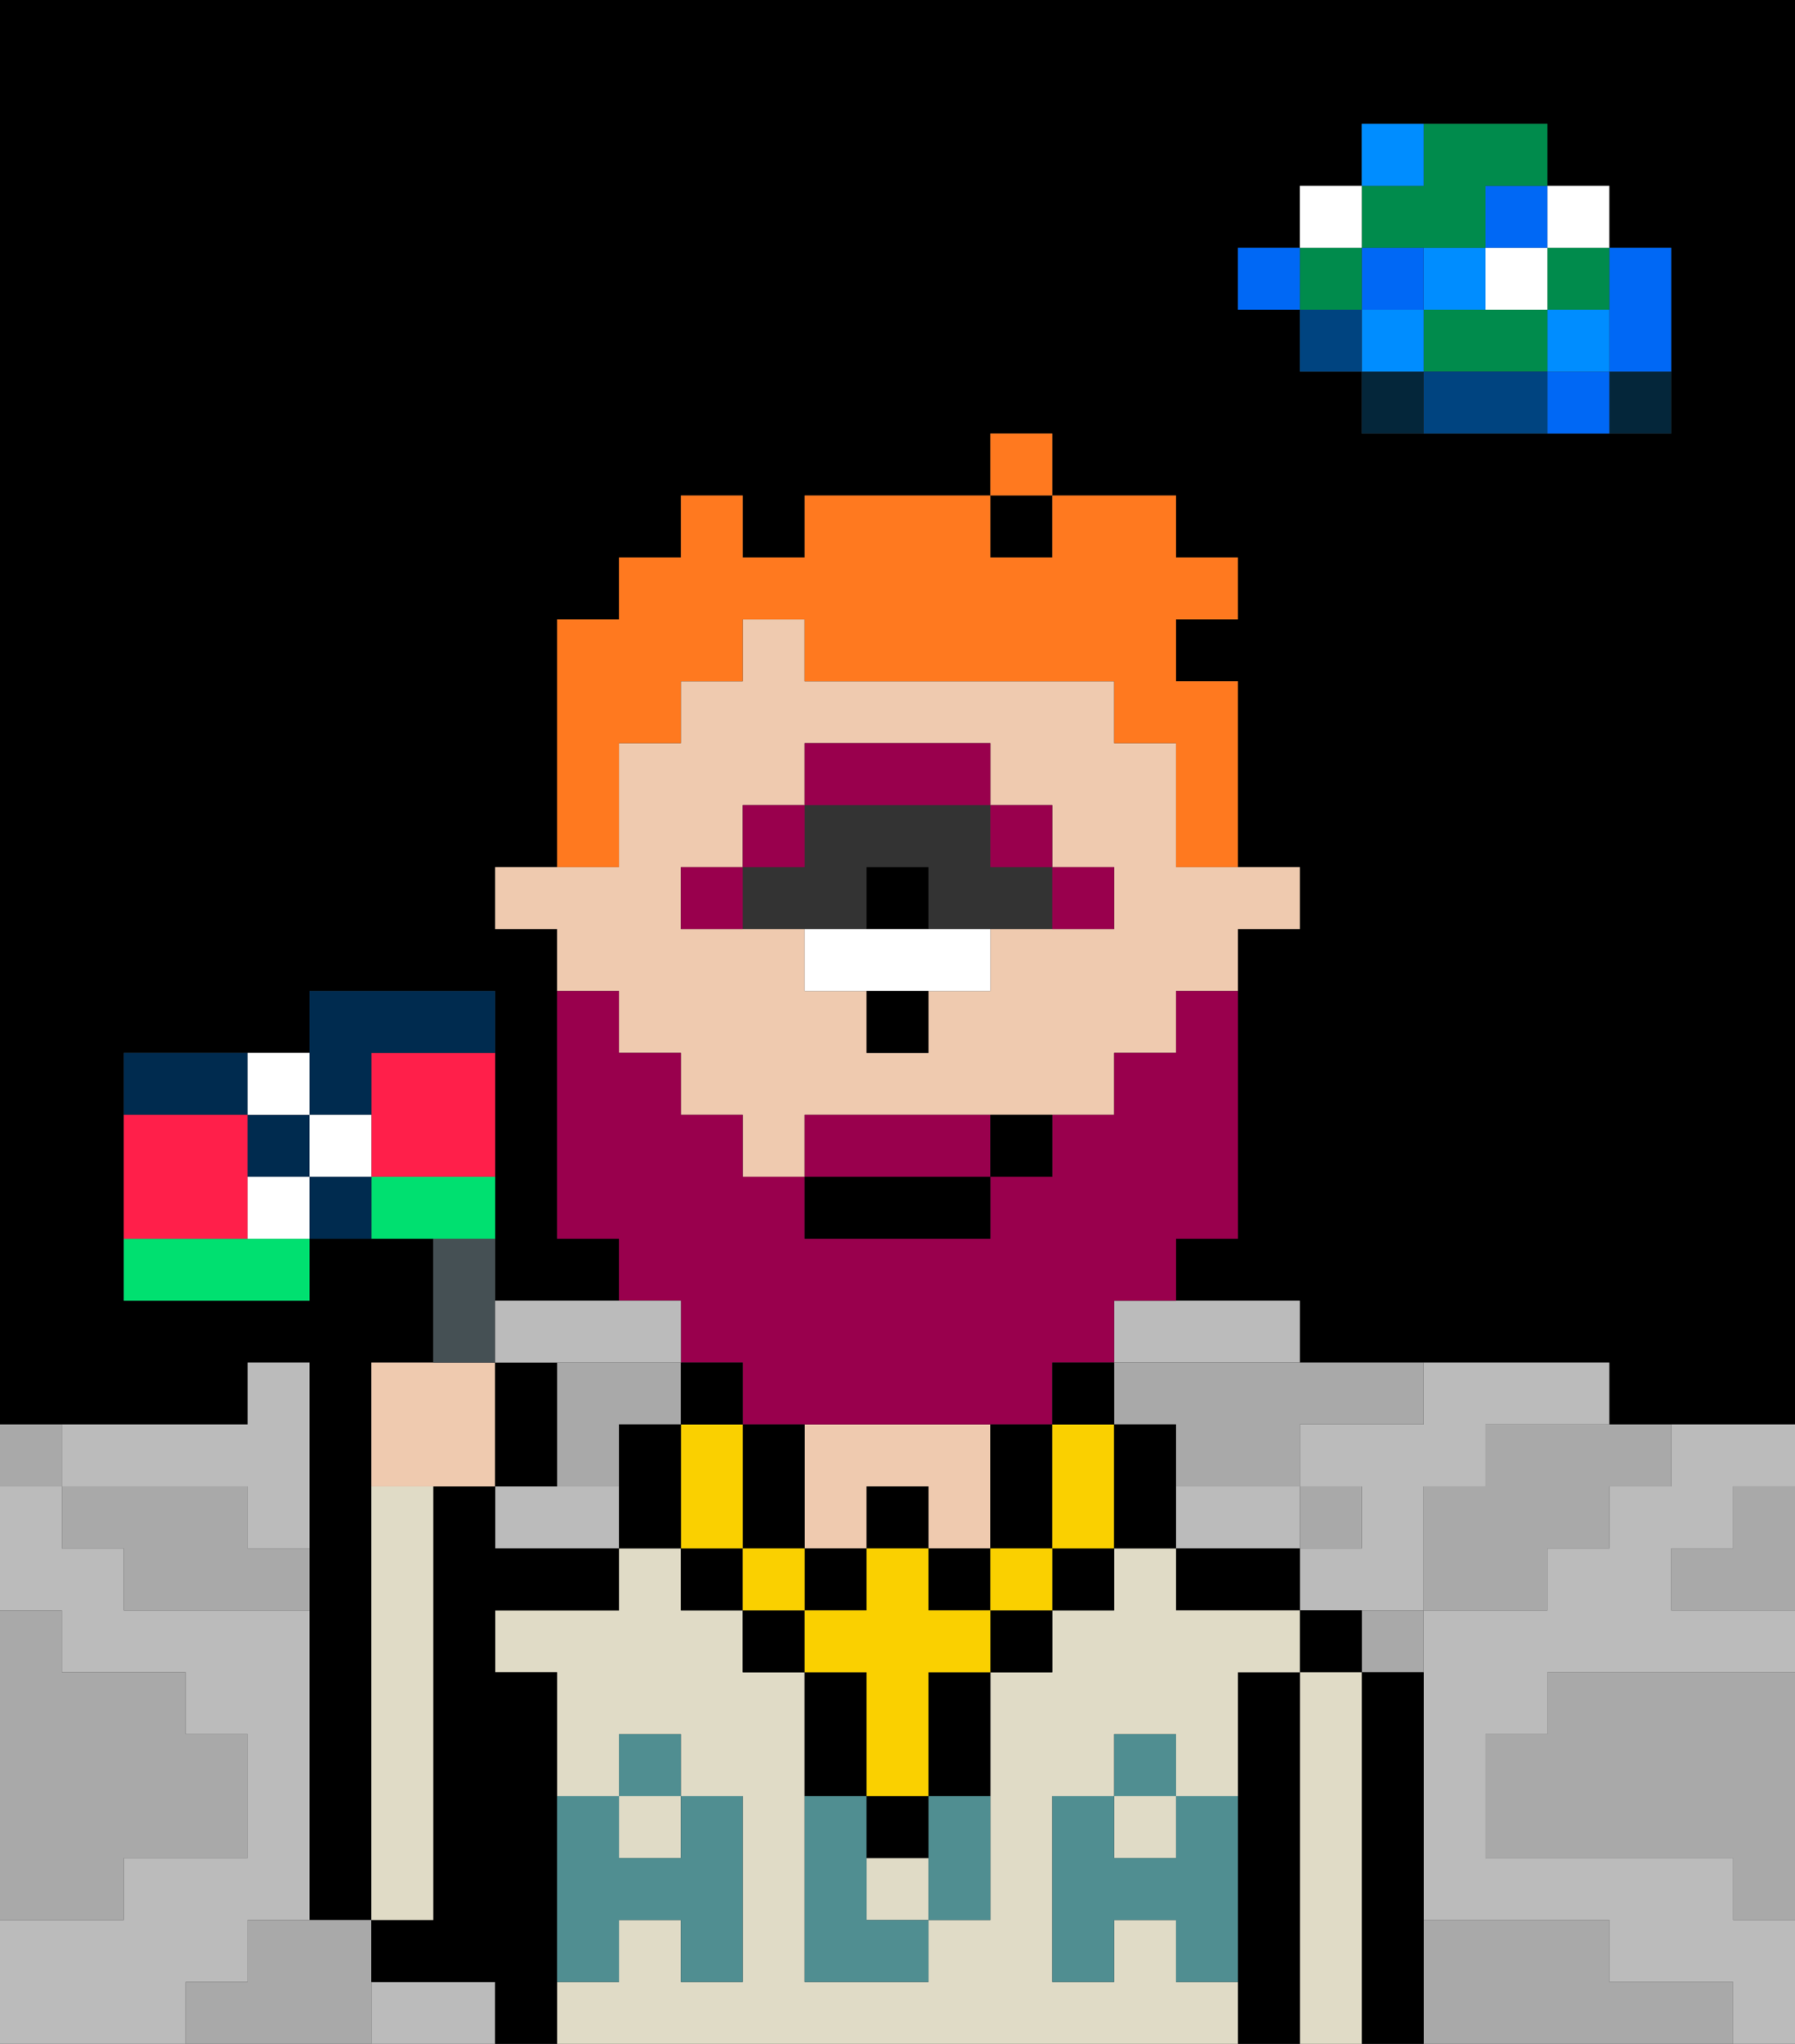 <svg xmlns="http://www.w3.org/2000/svg" viewBox="0 0 29 33"><rect x="0" y="0" width="29" height="33" fill="#333333" stroke="none"/><defs><style>polygon,rect,path{shape-rendering:crispedges;}polygon,rect,path{shape-rendering:crispedges;}.lb81-1{fill:none;}.lb81-2{fill:#a9a9a9;}.lb81-3{fill:#000000;}.lb81-4{fill:#bbbbbb;}.lb81-5{fill:#04263a;}.lb81-6{fill:#0068f5;}.lb81-7{fill:#008dff;}.lb81-8{fill:#008b4c;}.lb81-9{fill:#ffffff;}.lb81-10{fill:#004480;}.lb81-11{fill:#e0dbc6;}.lb81-12{fill:#efcaaf;}.lb81-13{fill:#508e91;}.lb81-14{fill:#99004d;}.lb81-15{fill:#99004d;}.lb81-16{fill:#ff791f;}.lb81-17{fill:#fad000;}.lb81-18{fill:#455054;}.lb81-19{fill:#002b4f;}.lb81-20{fill:#00e070;}.lb81-21{fill:#ff1f4a;}</style></defs><path class="lb81-1" d="M13,15h1V14h1v1h2V14H16V13H13v1H12v1Z"/><path class="lb81-2" d="M28,25H27v1h2V24H28Z"/><path class="lb81-3" d="M0,0V23H4V22H5v9H6V22H7V20H5v1H2V17H5V16H8v5h2V20H9V15H8V14H9V10h1V9h1V8h1V9h1V8h3V7h1V8h2V9h1v1H19v1h1v3h1v1H20v5H19v1h2v1h5v1h3V0H0ZM27,5V7H22V6H21V5H20V4h1V3h1V2h3V3h1V4h1Z"/><rect class="lb81-3" x="16" y="8" width="1" height="1"/><path class="lb81-2" d="M27,32H26V31H23v2h5V32Z"/><path class="lb81-2" d="M25,27v1H24v2h4v1h1V27H25Z"/><path class="lb81-4" d="M2,24H4v1H5V22H4v1H1v1Z"/><path class="lb81-4" d="M21,25V24H19v1h2Z"/><path class="lb81-4" d="M4,32V31H5V26H2V25H1V24H0v2H1v1H3v1H4v2H2v1H0v2H3V32Z"/><path class="lb81-4" d="M27,24H26v1H25v1H23v5h3v1h2v1h1V31H28V30H24V28h1V27h4V26H27V25h1V24h1V23H27Z"/><path class="lb81-4" d="M9,24H8v1h2V24Z"/><path class="lb81-4" d="M7,32H6v1H8V32Z"/><path class="lb81-4" d="M18,22h3V21H18Z"/><path class="lb81-4" d="M22,23H21v1h1v1H21v1h2V24h1V23h2V22H23v1Z"/><path class="lb81-5" d="M26,7h1V6H26Z"/><path class="lb81-6" d="M26,5V6h1V4H26Z"/><path class="lb81-6" d="M25,6V7h1V6Z"/><rect class="lb81-7" x="25" y="5" width="1" height="1"/><rect class="lb81-8" x="25" y="4" width="1" height="1"/><rect class="lb81-9" x="25" y="3" width="1" height="1"/><path class="lb81-2" d="M24,24H23v2h2V25h1V24h1V23H24Z"/><path class="lb81-8" d="M24,5H23V6h2V5Z"/><rect class="lb81-9" x="24" y="4" width="1" height="1"/><rect class="lb81-6" x="24" y="3" width="1" height="1"/><path class="lb81-10" d="M24,6H23V7h2V6Z"/><rect class="lb81-7" x="23" y="4" width="1" height="1"/><path class="lb81-2" d="M22,27h1V26H22Z"/><path class="lb81-5" d="M22,6V7h1V6Z"/><rect class="lb81-7" x="22" y="5" width="1" height="1"/><rect class="lb81-6" x="22" y="4" width="1" height="1"/><path class="lb81-8" d="M23,4h1V3h1V2H23V3H22V4Z"/><path class="lb81-7" d="M23,2H22V3h1Z"/><rect class="lb81-2" x="21" y="24" width="1" height="1"/><rect class="lb81-10" x="21" y="5" width="1" height="1"/><rect class="lb81-8" x="21" y="4" width="1" height="1"/><rect class="lb81-9" x="21" y="3" width="1" height="1"/><rect class="lb81-6" x="20" y="4" width="1" height="1"/><path class="lb81-2" d="M18,22v1h1v1h2V23h2V22H18Z"/><polygon class="lb81-2" points="10 24 10 23 11 23 11 22 10 22 9 22 9 24 10 24"/><path class="lb81-2" d="M6,31H4v1H3v1H6V31Z"/><path class="lb81-2" d="M2,30H4V28H3V27H1V26H0v5H2Z"/><path class="lb81-2" d="M4,24H1v1H2v1H5V25H4Z"/><path class="lb81-2" d="M1,23H0v1H1Z"/><path class="lb81-3" d="M23,27H22v6h1V27Z"/><path class="lb81-3" d="M21,26v1h1V26Z"/><path class="lb81-11" d="M22,27H21v6h1V27Z"/><path class="lb81-3" d="M21,27H20v6h1V27Z"/><path class="lb81-3" d="M20,25H19v1h2V25Z"/><rect class="lb81-11" x="10" y="29" width="1" height="1"/><rect class="lb81-11" x="18" y="29" width="1" height="1"/><rect class="lb81-11" x="14" y="30" width="1" height="1"/><path class="lb81-11" d="M19,32V31H18v1H17V29h1V28h1v1h1V27h1V26H19V25H18v1H17v1H16v4H15v1H13V27H12V26H11V25H10v1H8v1H9v2h1V28h1v1h1v3H11V31H10v1H9v1H20V32Z"/><path class="lb81-12" d="M14,25V24h1v1h1V23H13v2Z"/><path class="lb81-3" d="M9,31V27H8V26h2V25H8V24H7v7H6v1H8v1H9V31Z"/><path class="lb81-11" d="M7,24H6v7H7Z"/><path class="lb81-12" d="M10,17h1v1h1v1h1V18h5V17h1V16h1V15h1V14H19V12H18V11H13V10H12v1H11v1H10v2H8v1H9v1h1Zm1-3h1V13h1V12h3v1h1v1h1v1H16v1H15v1H14V16H13V15H11Z"/><path class="lb81-13" d="M19,30H18V29H17v3h1V31h1v1h1V29H19Z"/><rect class="lb81-13" x="18" y="28" width="1" height="1"/><path class="lb81-13" d="M15,30v1h1V29H15Z"/><path class="lb81-13" d="M14,30V29H13v3h2V31H14Z"/><path class="lb81-13" d="M9,32h1V31h1v1h1V29H11v1H10V29H9v3Z"/><rect class="lb81-13" x="10" y="28" width="1" height="1"/><path class="lb81-14" d="M11,22h1v1h5V22h1V21h1V20h1V16H19v1H18v1H17v1H16v1H13V19H12V18H11V17H10V16H9v4h1v1h1Z"/><path class="lb81-14" d="M15,18H13v1h3V18Z"/><rect class="lb81-3" x="14" y="14" width="1" height="1"/><path class="lb81-9" d="M14,15H13v1h3V15H14Z"/><path class="lb81-15" d="M16,12H13v1h3Z"/><path class="lb81-3" d="M14,17h1V16H14Z"/><rect class="lb81-3" x="13" y="19" width="3" height="1"/><path class="lb81-3" d="M16,19h1V18H16Z"/><path class="lb81-16" d="M10,13V12h1V11h1V10h1v1h5v1h1v2h1V11H19V10h1V9H19V8H17V9H16V8H13V9H12V8H11V9H10v1H9v4h1Z"/><rect class="lb81-16" x="16" y="7" width="1" height="1"/><rect class="lb81-3" x="14" y="29" width="1" height="1"/><rect class="lb81-3" x="12" y="26" width="1" height="1"/><path class="lb81-3" d="M15,28v1h1V27H15Z"/><rect class="lb81-3" x="16" y="26" width="1" height="1"/><path class="lb81-3" d="M14,28V27H13v2h1Z"/><rect class="lb81-3" x="17" y="25" width="1" height="1"/><rect class="lb81-3" x="11" y="25" width="1" height="1"/><rect class="lb81-3" x="14" y="24" width="1" height="1"/><rect class="lb81-3" x="13" y="25" width="1" height="1"/><rect class="lb81-3" x="15" y="25" width="1" height="1"/><path class="lb81-3" d="M17,25V23H16v2Z"/><path class="lb81-3" d="M12,25h1V23H12v2Z"/><rect class="lb81-17" x="16" y="25" width="1" height="1"/><polygon class="lb81-17" points="15 26 15 25 14 25 14 26 13 26 13 27 14 27 14 28 14 29 15 29 15 28 15 27 16 27 16 26 15 26"/><rect class="lb81-17" x="12" y="25" width="1" height="1"/><path class="lb81-17" d="M12,24V23H11v2h1Z"/><path class="lb81-17" d="M17,23v2h1V23Z"/><path class="lb81-3" d="M19,23H18v2h1V23Z"/><path class="lb81-3" d="M10,23v2h1V23Z"/><rect class="lb81-3" x="17" y="22" width="1" height="1"/><rect class="lb81-3" x="11" y="22" width="1" height="1"/><path class="lb81-12" d="M8,24V22H6v2H8Z"/><path class="lb81-18" d="M8,21V20H7v2H8Z"/><path class="lb81-3" d="M9,22H8v2H9Z"/><path class="lb81-19" d="M4,17H2v1H4Z"/><path class="lb81-20" d="M8,19H6v1H8Z"/><path class="lb81-20" d="M2,20v1H5V20H2Z"/><path class="lb81-21" d="M4,19V18H2v2H4Z"/><path class="lb81-21" d="M6,18v1H8V17H6Z"/><path class="lb81-19" d="M6,18V17H8V16H5v2Z"/><path class="lb81-19" d="M4,18v1H5V18Z"/><path class="lb81-9" d="M4,19v1H5V19Z"/><path class="lb81-9" d="M5,18V17H4v1Z"/><path class="lb81-9" d="M5,18v1H6V18Z"/><path class="lb81-19" d="M5,19v1H6V19Z"/><path class="lb81-4" d="M9,22h2V21H8v1Z"/><path class="lb81-15" d="M13,13H12v1h1Z"/><rect class="lb81-15" x="11" y="14" width="1" height="1"/><path class="lb81-15" d="M17,14V13H16v1Z"/><rect class="lb81-15" x="17" y="14" width="1" height="1"/></svg>